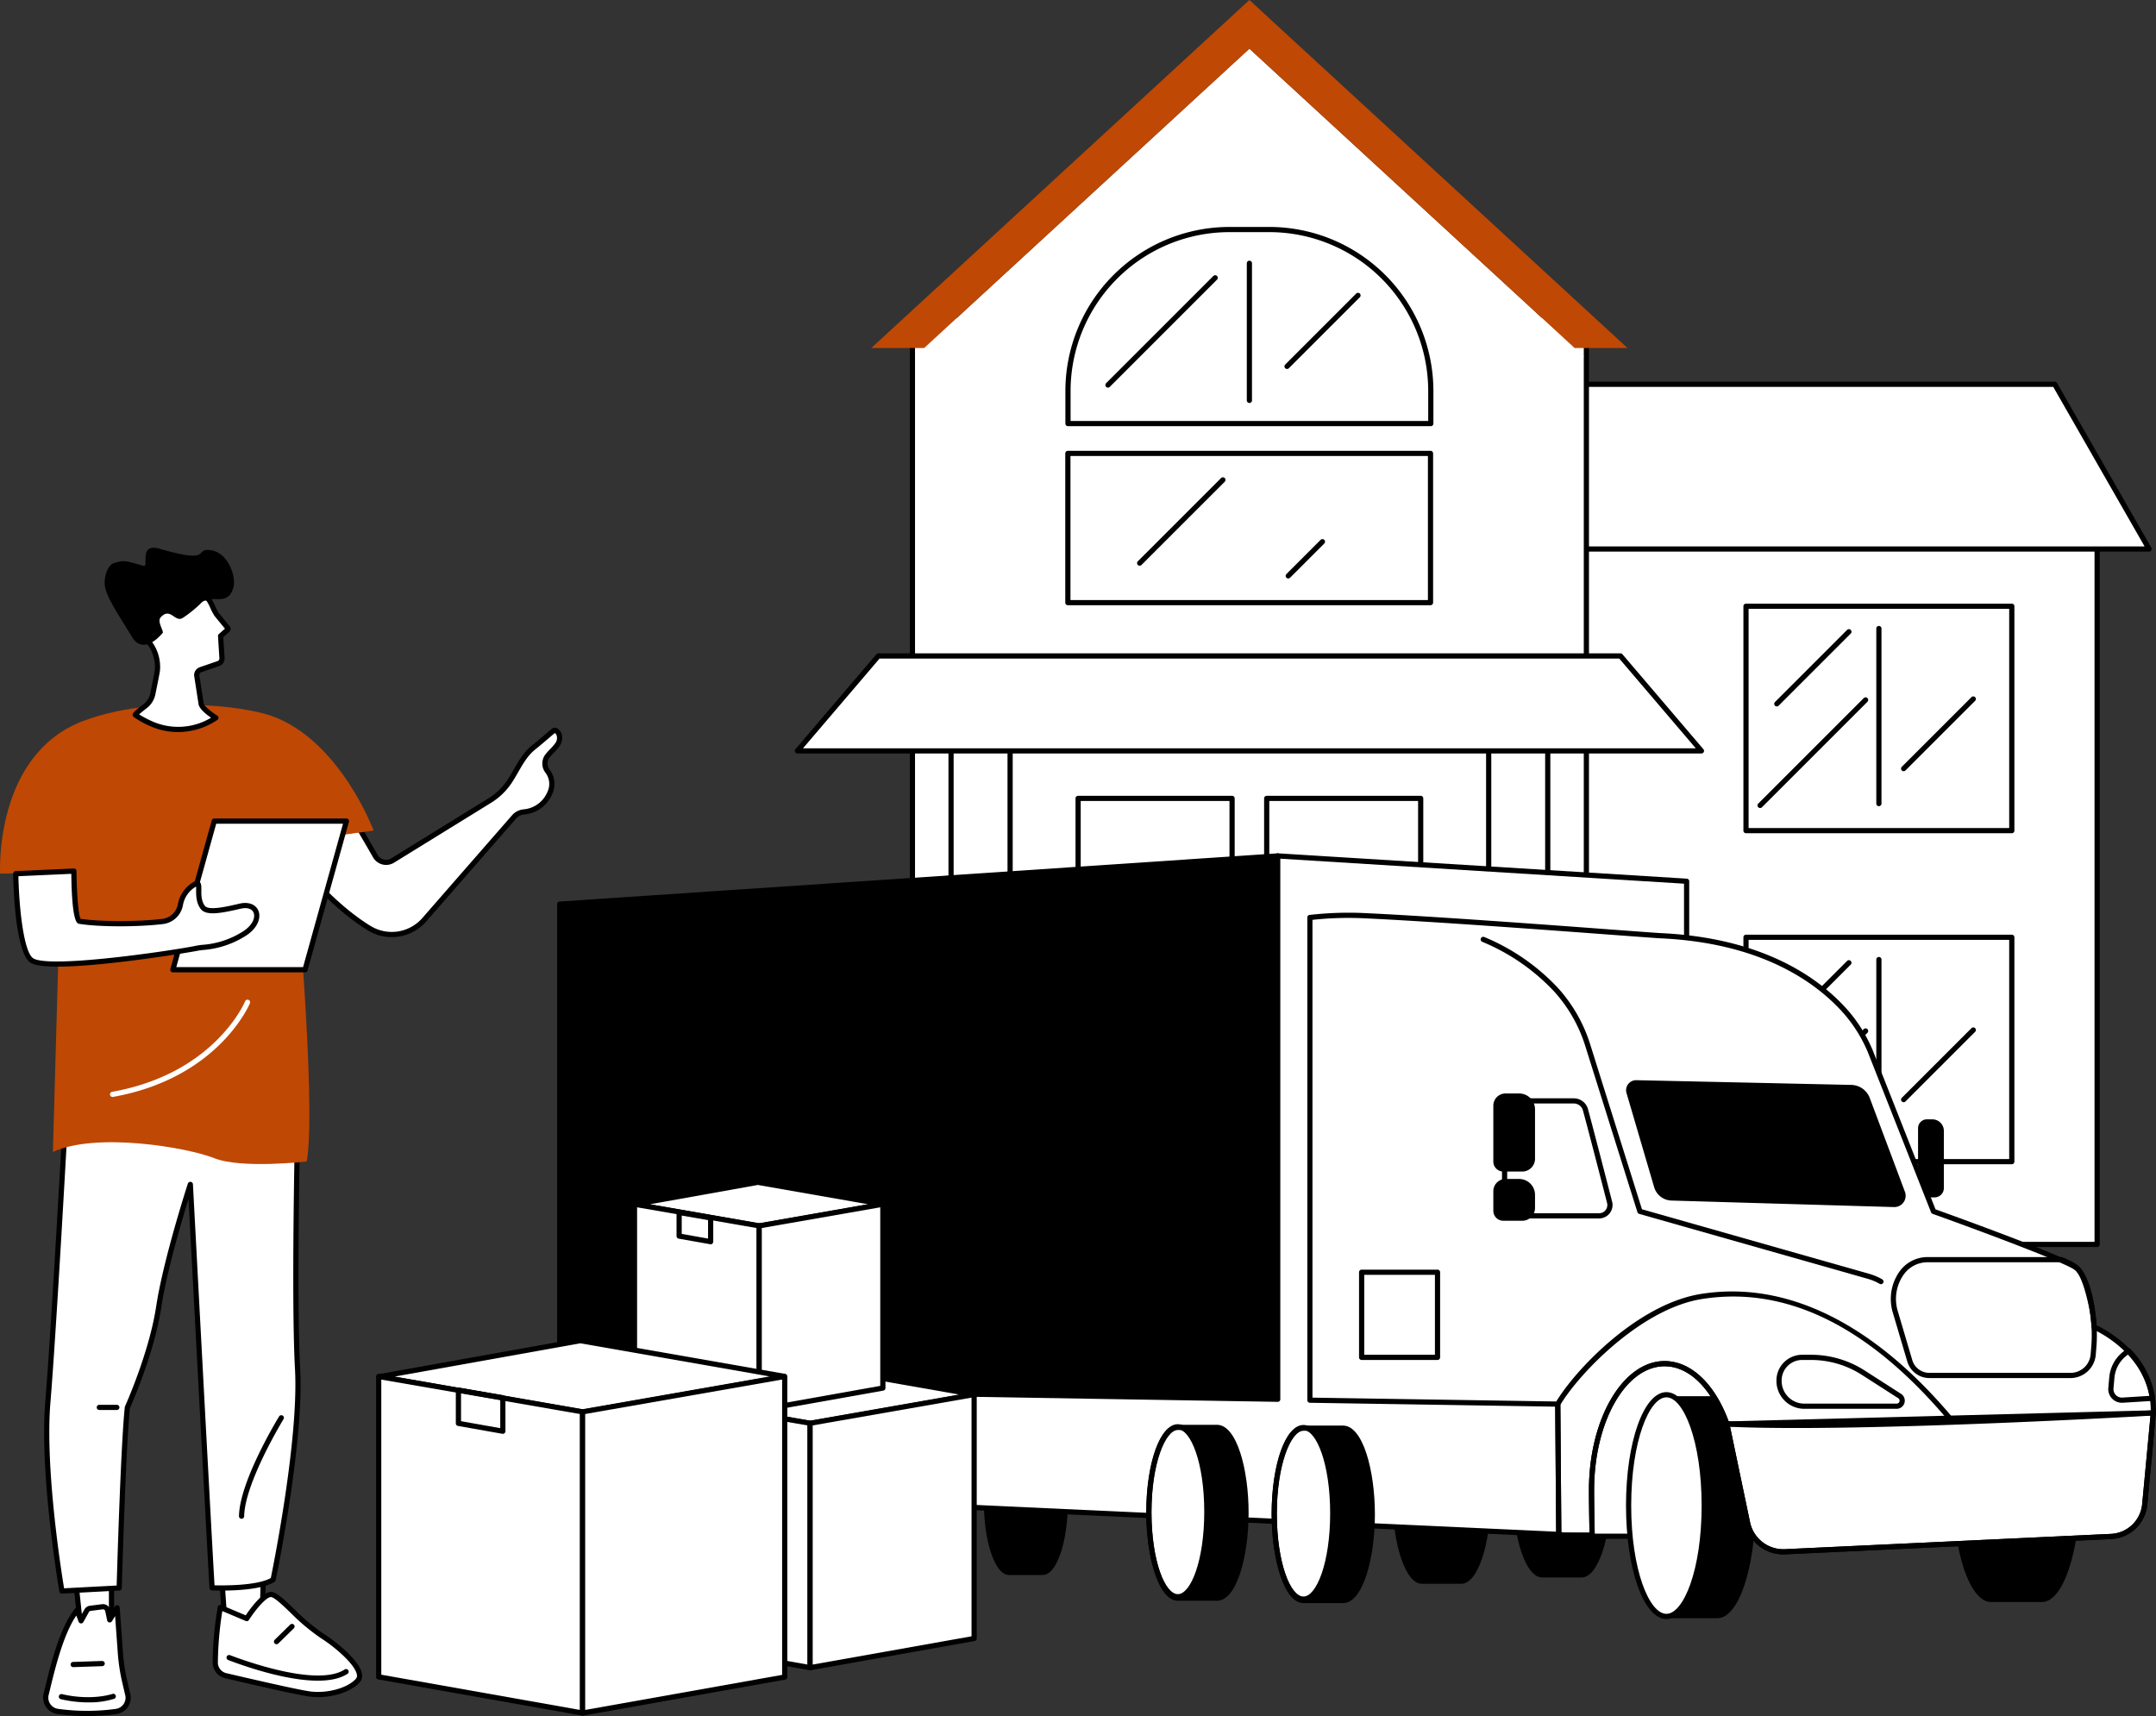<svg xmlns="http://www.w3.org/2000/svg" width="640.683" height="510" viewBox="0 0 640.683 510">
  <rect x="0" y="0" width="640.683" height="510" fill="#333333" stroke="none"/>
  <g id="Illustration" transform="translate(-0.005)">
    <g id="Moving_house_services" transform="translate(0.005)">
      <g id="Group_633" data-name="Group 633" transform="translate(0 162.794)">
        <g id="Group_626" data-name="Group 626" transform="translate(12.822 166.437)">
          <g id="Group_619" data-name="Group 619" transform="translate(0 138.692)">
            <g id="Group_616" data-name="Group 616" transform="translate(8.949)">
              <path id="Path_360" data-name="Path 360" d="M63.83,1328.322l1.424,13.649,9.166,1.081V1326.87Z" transform="translate(-63.056 -1326.104)" fill="#fff"/>
              <path id="Path_361" data-name="Path 361" d="M73,1342.419a.77.77,0,0,1-.092,0l-9.166-1.081a.774.774,0,0,1-.678-.685L61.643,1327a.773.773,0,0,1,.664-.844l10.59-1.452a.773.773,0,0,1,.876.766v16.182a.776.776,0,0,1-.258.576.765.765,0,0,1-.512.194Zm-8.463-2.547,7.69.908v-14.426l-8.972,1.229,1.282,12.289Z" transform="translate(-61.638 -1324.701)"/>
            </g>
            <g id="Group_618" data-name="Group 618" transform="translate(0 8.816)">
              <g id="Group_617" data-name="Group 617">
                <path id="Path_362" data-name="Path 362" d="M59.475,1382.954a63.7,63.7,0,0,1-17.446-.007,4.117,4.117,0,0,1-3.419-5.062c1.618-6.623,4.408-19.194,9.2-25.019l1.19,3.158,1.643-2.974a1.463,1.463,0,0,1,1.088-.742l3.6-.459A1.457,1.457,0,0,1,56.935,1353l.572,2.741,2.194-3.592.975,13.419a55.3,55.3,0,0,0,1.293,8.538l.982,4.232a4.111,4.111,0,0,1-3.472,4.617Z" transform="translate(-37.718 -1351.068)" fill="#fff"/>
                <path id="Path_363" data-name="Path 363" d="M49.394,1382.917a64.514,64.514,0,0,1-8.884-.611,4.891,4.891,0,0,1-4.066-6.008l.35-1.438c1.657-6.853,4.429-18.326,9-23.885a.76.76,0,0,1,.721-.272.775.775,0,0,1,.6.487l.6,1.593.834-1.512a2.244,2.244,0,0,1,1.667-1.134l3.6-.459a2.237,2.237,0,0,1,2.458,1.759l.173.834,1.18-1.929a.771.771,0,0,1,1.427.35l.975,13.419a54.6,54.6,0,0,0,1.275,8.417l.982,4.232a4.91,4.91,0,0,1-4.115,5.556,63.275,63.275,0,0,1-8.774.6Zm8.668-1.37h0Zm-11.9-28.5c-3.871,5.627-6.351,15.881-7.873,22.172l-.35,1.441a3.349,3.349,0,0,0,2.78,4.115,62.708,62.708,0,0,0,17.231.007,3.349,3.349,0,0,0,2.815-3.755l-.968-4.157a56.755,56.755,0,0,1-1.31-8.654l-.8-11.017-.94,1.54a.764.764,0,0,1-.791.357.777.777,0,0,1-.625-.6l-.572-2.741a.67.67,0,0,0-.752-.544l-3.6.459a.679.679,0,0,0-.509.35l-1.643,2.974a.773.773,0,0,1-1.4-.1l-.7-1.844Z" transform="translate(-36.305 -1349.661)"/>
              </g>
              <path id="Path_364" data-name="Path 364" d="M58.31,1427.621a35.913,35.913,0,0,1-8.057-.94.772.772,0,1,1,.346-1.5c8.866,2.035,14.867-.06,14.927-.081a.77.77,0,0,1,.523,1.448,24.494,24.494,0,0,1-7.739,1.07Z" transform="translate(-44.939 -1398.42)"/>
              <path id="Path_365" data-name="Path 365" d="M60.229,1399.3a.772.772,0,0,1-.025-1.544l8.591-.286a.772.772,0,1,1,.053,1.544l-8.591.286h-.025Z" transform="translate(-51.28 -1380.58)"/>
            </g>
          </g>
          <g id="Group_623" data-name="Group 623" transform="translate(50.375 132.87)">
            <g id="Group_620" data-name="Group 620" transform="translate(1.507)">
              <path id="Path_366" data-name="Path 366" d="M185.38,1310.41l1.374,19.915h11.028l.512-19.915Z" transform="translate(-184.605 -1309.636)" fill="#fff"/>
              <path id="Path_367" data-name="Path 367" d="M196.362,1329.679H185.331a.772.772,0,0,1-.77-.721l-1.374-19.915a.768.768,0,0,1,.77-.823h12.918a.772.772,0,0,1,.77.791l-.512,19.915A.773.773,0,0,1,196.362,1329.679Zm-10.307-1.544h9.558l.473-18.371h-11.3l1.268,18.371Z" transform="translate(-183.185 -1308.22)"/>
            </g>
            <g id="Group_622" data-name="Group 622" transform="translate(0 11.001)">
              <g id="Group_621" data-name="Group 621">
                <path id="Path_368" data-name="Path 368" d="M181.109,1361.693a4,4,0,0,0,3.073,3.963c6.34,1.487,20.625,4.793,24.7,5.4,5.288.791,11.787-.837,14.581-3.953s-6.256-10.547-10.551-13.253c-6.383-4.02-12.511-11.96-15.083-12.317s-7.368,7.149-7.368,7.149l-7.845-3.317a98.37,98.37,0,0,0-1.508,16.319Z" transform="translate(-180.335 -1340.761)" fill="#fff"/>
                <path id="Path_369" data-name="Path 369" d="M210.219,1370.633a19.265,19.265,0,0,1-2.868-.208c-4.143-.622-18.7-3.995-24.761-5.415a4.8,4.8,0,0,1-3.67-4.726,100.32,100.32,0,0,1,1.522-16.46.771.771,0,0,1,1.056-.558l7.248,3.066c1.353-2.031,5.161-7.3,7.768-6.952,1.537.212,3.642,2.225,6.559,5.012a60.334,60.334,0,0,0,8.827,7.418c3.479,2.19,10.844,8,11.4,11.992a2.913,2.913,0,0,1-.689,2.43c-2.4,2.677-7.481,4.408-12.4,4.408Zm-28.431-25.574a103.779,103.779,0,0,0-1.325,15.245,3.254,3.254,0,0,0,2.48,3.2c6.044,1.417,20.551,4.779,24.638,5.394,5.136.77,11.37-.894,13.893-3.705a1.364,1.364,0,0,0,.307-1.183c-.417-2.981-6.478-8.244-10.7-10.9a61.292,61.292,0,0,1-9.071-7.609c-2.292-2.19-4.663-4.454-5.7-4.6-1.282-.159-4.433,3.391-6.612,6.8a.772.772,0,0,1-.95.3l-6.955-2.939Zm-2.095,15.235h0Z" transform="translate(-178.919 -1339.363)"/>
              </g>
              <path id="Path_370" data-name="Path 370" d="M217.7,1400.087c-9.65,0-22.084-4.4-26.619-6.136a.771.771,0,1,1,.551-1.441c4.271,1.639,25.991,9.541,34.087,4.235a.771.771,0,0,1,.844,1.289c-2.257,1.48-5.38,2.052-8.866,2.052Z" transform="translate(-186.464 -1373.705)"/>
              <path id="Path_371" data-name="Path 371" d="M231.238,1372.367a.765.765,0,0,1-.551-.233.774.774,0,0,1,.011-1.092l4.571-4.475a.772.772,0,1,1,1.081,1.1l-4.571,4.475a.755.755,0,0,1-.54.219Z" transform="translate(-212.259 -1356.816)"/>
            </g>
          </g>
          <g id="Group_625" data-name="Group 625" transform="translate(0.287)">
            <g id="Group_624" data-name="Group 624">
              <path id="Path_372" data-name="Path 372" d="M44.825,937.3s-3.419,62.253-5.207,83.744,4.182,56.033,4.182,56.033l17.026-.9s1.166-42,2.43-53.666c0,0,7.192-15.811,9.322-29.915s9.392-36.376,9.392-36.376,5.9,111.179,6.464,119.911c0,0,13.352.6,18.138-2.434,0,0,8.481-40.54,7.262-62.6s.12-76.856.12-76.856l-69.134,3.052Z" transform="translate(-38.519 -933.47)" fill="#fff"/>
              <path id="Path_373" data-name="Path 373" d="M42.4,1076.437a.77.77,0,0,1-.759-.639c-.06-.346-5.966-34.888-4.189-56.231,1.766-21.233,5.171-83.1,5.207-83.723a.77.77,0,0,1,.735-.728l69.134-3.052a.742.742,0,0,1,.576.219.765.765,0,0,1,.23.569c-.014.547-1.325,55.023-.12,76.8,1.208,21.9-7.192,62.387-7.28,62.794a.773.773,0,0,1-.343.495c-4.935,3.126-18.029,2.579-18.587,2.55a.771.771,0,0,1-.735-.721c-.5-7.661-5.15-95.174-6.238-115.658-2.179,7.082-6.531,21.907-8.085,32.19-2.028,13.416-8.675,28.534-9.332,30-1.243,11.667-2.4,53.062-2.416,53.482a.77.77,0,0,1-.731.749l-17.026.9H42.4Zm1.759-139.808c-.381,6.92-3.5,63.037-5.171,83.069-1.621,19.5,3.246,50.229,4.062,55.164l15.627-.827c.162-5.585,1.254-42.289,2.416-53.013a.9.9,0,0,1,.064-.237c.071-.155,7.171-15.881,9.262-29.71,2.116-14,9.346-36.277,9.421-36.5a.772.772,0,0,1,1.5.2c.057,1.088,5.652,106.562,6.422,119.2,2.706.067,12.614.145,16.725-2.172.8-3.917,8.322-41.409,7.181-62.066-1.123-20.357-.06-69.138.1-76.093l-67.612,2.985Z" transform="translate(-37.117 -932.061)"/>
            </g>
            <path id="Path_374" data-name="Path 374" d="M87.343,1183.48h-5.2a.77.77,0,0,1,0-1.54h5.2a.77.77,0,0,1,0,1.54Z" transform="translate(-65.738 -1093.675)"/>
            <path id="Path_375" data-name="Path 375" d="M201.82,1221.515h-.014a.768.768,0,0,1-.756-.788c.187-10.343,11.427-28.82,11.907-29.6a.771.771,0,1,1,1.314.805c-.113.187-11.5,18.9-11.678,28.827a.771.771,0,0,1-.77.756Z" transform="translate(-143.144 -1099.375)"/>
          </g>
        </g>
        <g id="Group_630" data-name="Group 630" transform="translate(0 46.653)">
          <g id="Group_627" data-name="Group 627" transform="translate(81.118 6.811)">
            <path id="Path_376" data-name="Path 376" d="M249.006,631.963c.943-.074,8.792,13.394,12.48,19.827a3.715,3.715,0,0,0,5.178,1.321l28.848-17.81a18.951,18.951,0,0,0,5.9-5.719c2.409-3.67,3.843-7.4,7.068-10.01,2.625-2.123,5.281-4.479,6.076-5.094.5-.385,2.812,1.261,1.07,4.186-.537.9-2.536,2.72-3.084,3.546a3.725,3.725,0,0,0,.1,4.324,6.207,6.207,0,0,1,.738,6.429,9.148,9.148,0,0,1-7.82,5.729A4.462,4.462,0,0,0,302.7,640.2l-26.623,30.5a12.84,12.84,0,0,1-16.386,2.533c-8.658-5.288-19.8-15.941-27.827-29.41l17.153-11.861Z" transform="translate(-231.08 -613.649)" fill="#fff"/>
            <path id="Path_377" data-name="Path 377" d="M264.942,674.48a13.566,13.566,0,0,1-7.093-2c-7.905-4.829-19.438-15.161-28.089-29.671a.767.767,0,0,1,.226-1.028l17.153-11.865a.764.764,0,0,1,.378-.134c.7-.067,1.544-.124,13.211,20.212a2.947,2.947,0,0,0,1.837,1.4,2.911,2.911,0,0,0,2.268-.35l28.848-17.81a18.321,18.321,0,0,0,5.659-5.486c.692-1.056,1.314-2.133,1.911-3.176,1.5-2.61,2.925-5.079,5.316-7.012,1.512-1.222,3.006-2.5,4.207-3.525.855-.731,1.533-1.31,1.883-1.582a1.5,1.5,0,0,1,1.907.332c.964.855,1.621,2.639.3,4.86a14.978,14.978,0,0,1-1.78,2.081,16.355,16.355,0,0,0-1.325,1.494,2.936,2.936,0,0,0,.064,3.423,6.968,6.968,0,0,1,.848,7.185,9.9,9.9,0,0,1-8.453,6.213,3.707,3.707,0,0,0-2.37,1.25l-26.623,30.5a13.609,13.609,0,0,1-10.275,4.687ZM231.46,642.633c8.46,13.942,19.558,23.861,27.2,28.527a12.054,12.054,0,0,0,15.4-2.381l26.623-30.5a5.255,5.255,0,0,1,3.356-1.77,8.411,8.411,0,0,0,7.192-5.245,5.461,5.461,0,0,0-.629-5.673,4.474,4.474,0,0,1-.134-5.224,16.08,16.08,0,0,1,1.491-1.706,15.034,15.034,0,0,0,1.575-1.812,2.55,2.55,0,0,0,.385-2.381,1.44,1.44,0,0,0-.519-.639c-.36.293-.933.781-1.625,1.374-1.144.978-2.713,2.317-4.239,3.55-2.169,1.752-3.518,4.1-4.949,6.584-.611,1.06-1.243,2.158-1.96,3.253a19.872,19.872,0,0,1-6.139,5.952l-28.848,17.81a4.484,4.484,0,0,1-6.252-1.589c-7.114-12.405-10.7-17.983-11.83-19.262l-16.1,11.134Z" transform="translate(-229.652 -612.231)"/>
          </g>
          <path id="Path_378" data-name="Path 378" d="M.035,643.129S-1.883,607.665,24.927,597.7c20.759-7.715,47.273-4.387,55.581-1.5,20.456,7.1,30.526,34.125,30.526,34.125L87.06,633.7s7.227,77.658,4.09,94.98c0,0-19.293,2.264-27.478-.978s-35.09-7.789-47.951-1.84L18.06,642.8l-18.025.332Z" transform="translate(-0.005 -592.949)" fill="#bf4804"/>
          <path id="Path_379" data-name="Path 379" d="M93.278,870a.771.771,0,0,1-.134-1.529c30.523-5.429,39.442-26.687,39.53-26.9a.771.771,0,1,1,1.431.576c-.088.223-9.286,22.253-40.692,27.842a.892.892,0,0,1-.134.011Z" transform="translate(-59.832 -753.44)" fill="#fff"/>
          <g id="Group_628" data-name="Group 628" transform="translate(50.597 33.811)">
            <path id="Path_380" data-name="Path 380" d="M184.709,735.014H145.43l12.3-44.164h39.279Z" transform="translate(-144.659 -690.08)" fill="#fff"/>
            <path id="Path_381" data-name="Path 381" d="M183.3,734.378H144.018a.768.768,0,0,1-.742-.978l12.3-44.164a.767.767,0,0,1,.742-.565H195.6a.768.768,0,0,1,.742.978l-12.3,44.164a.767.767,0,0,1-.742.565Zm-38.265-1.544h37.675l11.872-42.621H156.9Z" transform="translate(-143.246 -688.67)"/>
          </g>
          <g id="Group_629" data-name="Group 629" transform="translate(3.912 48.659)">
            <path id="Path_382" data-name="Path 382" d="M13.26,733.664l17.273-.784s.131,14.641,1.688,14.9c5.553.933,17.181.978,24.747.06a6.1,6.1,0,0,0,5.217-4.977,8.752,8.752,0,0,1,4.147-5.987c2.614-1.621.035,3.476,2.483,6.757,1.314,1.763,5.472.982,11.144-.339s7.111,4.779.756,8.467c-6.892,4-11.268,3.55-13.465,4.016-4.377.933-43.08,7.036-49.053,3.769-4.617-2.526-4.935-25.885-4.935-25.885Z" transform="translate(-12.49 -732.111)" fill="#fff"/>
            <path id="Path_383" data-name="Path 383" d="M24.291,759.865c-3.667,0-6.51-.3-7.873-1.046-4.871-2.663-5.306-24.115-5.337-26.549a.772.772,0,0,1,.738-.781l17.273-.784a.734.734,0,0,1,.565.212.764.764,0,0,1,.24.555c.053,6.03.53,13.024,1.219,14.179,5.56.894,17.082.911,24.352.025a5.316,5.316,0,0,0,4.553-4.352,9.57,9.57,0,0,1,4.5-6.5,1.8,1.8,0,0,1,1.77-.279c.731.41.721,1.349.71,2.54-.011,1.385-.028,3.281,1.024,4.694,1.13,1.515,6.457.276,10.35-.632,2.639-.615,4.839.23,5.6,2.158.812,2.052-.18,5.344-4.285,7.725a27.45,27.45,0,0,1-12.063,3.889c-.643.067-1.2.124-1.628.215-2.19.466-27.845,4.737-41.709,4.737Zm-11.657-26.87c.184,8.912,1.533,22.836,4.521,24.472,5.464,2.985,42.25-2.511,48.523-3.847a17.42,17.42,0,0,1,1.794-.24,25.709,25.709,0,0,0,11.445-3.688c3.168-1.837,4.221-4.32,3.624-5.821-.473-1.194-1.936-1.66-3.818-1.222-5.977,1.392-10.332,2.211-11.939.049-1.363-1.83-1.342-4.115-1.332-5.627,0-.321.007-.721-.014-1l-.113.067a7.961,7.961,0,0,0-3.794,5.475,6.857,6.857,0,0,1-5.881,5.6c-7.6.922-19.265.894-24.97-.064-.59-.1-2.141-.36-2.324-14.857L12.631,733Z" transform="translate(-11.08 -730.703)"/>
          </g>
        </g>
        <g id="Group_632" data-name="Group 632" transform="translate(31.103)">
          <g id="Group_631" data-name="Group 631" transform="translate(8.298 13.979)">
            <path id="Path_384" data-name="Path 384" d="M137.735,538.424s-4.472-2.752-4.43-4.359l-1.275-8.258a1.751,1.751,0,0,1,1.155-1.685l5.288-1.816a1.611,1.611,0,0,0,1.063-1.625l-.413-6.563,2.073-1.837a.408.408,0,0,0,.046-.562l-3.274-3.991c-1.07-1.508-2.144-5.115-3.024-4.868,0,0-18.658-2.155-19.569,7.252a5.735,5.735,0,0,0,1.067,3.836l1.653,2.331a11.944,11.944,0,0,1,2.239,8.075c-.06.6-.837,4.43-1.356,6.966a6.1,6.1,0,0,1-2.254,3.614c-1.459,1.123-3.232,2.554-2.942,2.646a27.524,27.524,0,0,0,5.327,2.861,19.668,19.668,0,0,0,17.732-1.473l.887-.54Z" transform="translate(-112.973 -501.871)" fill="#fff"/>
            <path id="Path_385" data-name="Path 385" d="M125.053,541.237a20.094,20.094,0,0,1-7.654-1.5,27.952,27.952,0,0,1-5.489-2.956.877.877,0,0,1-.336-.519c-.088-.495-.131-.745,3.264-3.356a5.314,5.314,0,0,0,1.967-3.158c.809-3.96,1.3-6.468,1.342-6.888a11.136,11.136,0,0,0-2.1-7.549l-1.653-2.331a6.472,6.472,0,0,1-1.208-4.355,7,7,0,0,1,2.688-4.91c5.214-4.214,16.263-3.193,17.616-3.048,1.063-.145,1.727,1.268,2.547,3.027a15.523,15.523,0,0,0,1.137,2.172l3.243,3.946a1.174,1.174,0,0,1-.131,1.628l-1.791,1.586.389,6.189a2.393,2.393,0,0,1-1.575,2.4l-5.295,1.819a.97.97,0,0,0-.636.894l1.268,8.2a.9.9,0,0,1,.011.138c-.018.608,1.918,2.363,4.062,3.681a.769.769,0,0,1,0,1.314l-.887.54a20.7,20.7,0,0,1-10.774,3.034Zm-11.568-5.26a29.225,29.225,0,0,0,4.5,2.328,18.951,18.951,0,0,0,16.881-1.325c-1.5-1.035-3.712-2.8-3.755-4.278l-1.268-8.206-.011-.106a2.516,2.516,0,0,1,1.671-2.423l5.295-1.819a.838.838,0,0,0,.544-.848l-.413-6.563a.779.779,0,0,1,.258-.625l1.809-1.6-3.052-3.716a16.456,16.456,0,0,1-1.31-2.458,11.89,11.89,0,0,0-1.144-2.13.285.285,0,0,1-.057,0c-.117-.014-11.653-1.286-16.591,2.706a5.434,5.434,0,0,0-2.119,3.857,4.93,4.93,0,0,0,.929,3.313l1.653,2.331a12.675,12.675,0,0,1,2.377,8.6c-.049.491-.509,2.858-1.367,7.04a6.881,6.881,0,0,1-2.54,4.069c-1.229.947-1.911,1.515-2.292,1.854Z" transform="translate(-111.549 -500.45)"/>
          </g>
          <path id="Path_386" data-name="Path 386" d="M118.952,461.523c-4.253-.219,1.123,4.165-14.627-.364-6.273-1.8-3.052,5.556-4.68,5.094-6.012-1.71-5.807-1.66-8.732-.862-1.936.53-3.172,4.15-2.783,6.846.509,3.561,4.5,9.209,8.075,15.182,1.851,3.094,5.129,3.373,9.092-1.229.42-.491-1.734-3.377-.608-4.62,2.925-3.236,4.225,1.65,6.588.145a35.416,35.416,0,0,0,5.6-4.574c2.9-2.649,7.768,1.473,9.449-4.49.876-3.108-1.558-10.826-7.379-11.127Z" transform="translate(-88.058 -460.874)"/>
        </g>
      </g>
      <g id="Group_677" data-name="Group 677" transform="translate(111.76)">
        <g id="Group_646" data-name="Group 646" transform="translate(124.421)">
          <g id="Group_634" data-name="Group 634" transform="translate(199.653 156.936)">
            <rect id="Rectangle_113" data-name="Rectangle 113" width="186.586" height="212.125" transform="translate(0.77 0.77)" fill="#fff"/>
            <path id="Path_387" data-name="Path 387" d="M1421.217,657.959H1234.63a.77.77,0,0,1-.77-.77V445.06a.77.77,0,0,1,.77-.77h186.587a.77.77,0,0,1,.77.77V657.185a.77.77,0,0,1-.77.77ZM1235.4,656.415h185.043V445.83H1235.4Z" transform="translate(-1233.86 -444.29)"/>
          </g>
          <g id="Group_635" data-name="Group 635" transform="translate(88.802 113.436)">
            <path id="Path_388" data-name="Path 388" d="M1207.064,323.33H950.242L922.22,372.284h312.87Z" transform="translate(-921.449 -322.556)" fill="#fff"/>
            <path id="Path_389" data-name="Path 389" d="M1233.678,371.638H920.808a.77.77,0,0,1-.668-1.155l28.022-48.954a.772.772,0,0,1,.671-.389h256.823a.776.776,0,0,1,.671.389l28.025,48.954a.77.77,0,0,1-.668,1.155ZM922.14,370.094h310.206l-27.142-47.41H949.279l-27.139,47.41Z" transform="translate(-920.037 -321.14)"/>
          </g>
          <g id="Group_643" data-name="Group 643">
            <g id="Group_636" data-name="Group 636" transform="translate(34.19 92.963)">
              <rect id="Rectangle_114" data-name="Rectangle 114" width="200.271" height="276.098" transform="translate(0.767 0.77)" fill="#fff"/>
              <path id="Path_390" data-name="Path 390" d="M966.471,540.822H766.2a.77.77,0,0,1-.77-.77V263.95a.77.77,0,0,1,.77-.77H966.471a.77.77,0,0,1,.77.77v276.1a.77.77,0,0,1-.77.77Zm-199.5-1.544H965.7V264.72H766.97V539.275Z" transform="translate(-765.43 -263.18)"/>
            </g>
            <path id="Path_391" data-name="Path 391" d="M968.435,132.5H769.51L868.972,40.95Z" transform="translate(-733.879 -26.485)" fill="#fff"/>
            <path id="Path_392" data-name="Path 392" d="M845.359,14.465,942,103.426h15.715L845.359,0,733,103.426h15.715Z" transform="translate(-710.265)" fill="#bf4804"/>
            <g id="Group_637" data-name="Group 637" transform="translate(80.413 67.449)">
              <path id="Path_393" data-name="Path 393" d="M1004.876,250.158H897.06a.77.77,0,0,1-.77-.77v-9.714a48.78,48.78,0,0,1,48.724-48.724h11.911a48.78,48.78,0,0,1,48.724,48.724v9.714a.77.77,0,0,1-.77.77Zm-107.043-1.544h106.273v-8.944a47.235,47.235,0,0,0-47.181-47.181H945.014a47.235,47.235,0,0,0-47.181,47.181Z" transform="translate(-896.29 -190.95)"/>
              <path id="Path_394" data-name="Path 394" d="M1049.68,261.625a.77.77,0,0,1-.77-.77V220.11a.77.77,0,0,1,1.54,0v40.745A.77.77,0,0,1,1049.68,261.625Z" transform="translate(-995 -209.312)"/>
              <path id="Path_395" data-name="Path 395" d="M930.692,264.947a.756.756,0,0,1-.544-.226.774.774,0,0,1,0-1.091l31.872-31.872a.772.772,0,0,1,1.092,1.091l-31.872,31.872a.768.768,0,0,1-.544.226Z" transform="translate(-918.042 -217.198)"/>
              <path id="Path_396" data-name="Path 396" d="M1081.342,269.048a.756.756,0,0,1-.544-.226.774.774,0,0,1,0-1.091l21.063-21.063a.772.772,0,1,1,1.091,1.091l-21.063,21.063a.768.768,0,0,1-.544.226Z" transform="translate(-1015.478 -226.841)"/>
            </g>
            <g id="Group_638" data-name="Group 638" transform="translate(21.965 345.243)">
              <rect id="Rectangle_115" data-name="Rectangle 115" width="224.718" height="31.342" transform="translate(0.77 0.77)" fill="#fff"/>
              <path id="Path_397" data-name="Path 397" d="M956.308,1010.272H731.59a.77.77,0,0,1-.77-.77V978.16a.77.77,0,0,1,.77-.77H956.308a.77.77,0,0,1,.77.77V1009.5A.77.77,0,0,1,956.308,1010.272Zm-223.948-1.544H955.534v-29.8H732.36Z" transform="translate(-730.82 -977.39)"/>
            </g>
            <g id="Group_639" data-name="Group 639" transform="translate(45.666 216.148)">
              <path id="Path_398" data-name="Path 398" d="M816.242,742.555H798.69a.77.77,0,0,1-.77-.77V612.69a.77.77,0,0,1,.77-.77h17.552a.77.77,0,0,1,.77.77V741.785a.77.77,0,0,1-.77.77Zm-16.782-1.544h16.008V613.46H799.46Z" transform="translate(-797.92 -611.92)"/>
              <path id="Path_399" data-name="Path 399" d="M1268.532,742.555H1250.98a.77.77,0,0,1-.77-.77V612.69a.77.77,0,0,1,.77-.77h17.552a.77.77,0,0,1,.77.77V741.785a.769.769,0,0,1-.77.77Zm-16.778-1.544h16.008V613.46h-16.008Z" transform="translate(-1090.448 -611.92)"/>
            </g>
            <g id="Group_640" data-name="Group 640" transform="translate(83.423 236.508)">
              <path id="Path_400" data-name="Path 400" d="M951.337,779.835H905.58a.77.77,0,0,1-.77-.77V670.33a.77.77,0,0,1,.77-.77h45.757a.77.77,0,0,1,.77.77V779.065a.77.77,0,0,1-.77.77Zm-44.987-1.544h44.214V671.1H906.35Z" transform="translate(-904.81 -669.56)"/>
              <path id="Path_401" data-name="Path 401" d="M1110,779.835H1064.24a.77.77,0,0,1-.77-.77V670.33a.77.77,0,0,1,.77-.77H1110a.77.77,0,0,1,.77.77V779.065a.77.77,0,0,1-.77.77Zm-44.987-1.544h44.214V671.1H1065.01Z" transform="translate(-1007.427 -669.56)"/>
            </g>
            <path id="Path_402" data-name="Path 402" d="M976,1007.94H798.69a.77.77,0,0,1,0-1.54H976a.77.77,0,1,1,0,1.54Z" transform="translate(-752.254 -650.91)"/>
            <path id="Path_403" data-name="Path 403" d="M976,1038.37H798.69a.77.77,0,0,1,0-1.54H976a.77.77,0,1,1,0,1.54Z" transform="translate(-752.254 -670.591)"/>
            <g id="Group_641" data-name="Group 641" transform="translate(0 194.174)">
              <path id="Path_404" data-name="Path 404" d="M915.4,551.9H694.875L670.81,580.109H939.462Z" transform="translate(-670.043 -551.126)" fill="#fff"/>
              <path id="Path_405" data-name="Path 405" d="M938.058,579.466H669.409a.772.772,0,0,1-.586-1.272l24.062-28.212a.764.764,0,0,1,.586-.272H914a.764.764,0,0,1,.586.272l24.062,28.212a.772.772,0,0,1-.586,1.272ZM671.08,577.922h265.3l-22.745-26.669H693.828l-22.744,26.669Z" transform="translate(-668.638 -549.71)"/>
            </g>
            <g id="Group_642" data-name="Group 642" transform="translate(80.378 133.98)">
              <path id="Path_406" data-name="Path 406" d="M1004.727,425.185H896.96a.77.77,0,0,1-.77-.77V380.07a.77.77,0,0,1,.77-.77h107.767a.77.77,0,0,1,.77.77v44.344A.77.77,0,0,1,1004.727,425.185Zm-106.993-1.54h106.223v-42.8H897.734Z" transform="translate(-896.19 -379.3)"/>
              <path id="Path_407" data-name="Path 407" d="M957.372,427.816a.756.756,0,0,1-.544-.226.774.774,0,0,1,0-1.091l24.754-24.751a.772.772,0,0,1,1.091,1.091L957.919,427.59a.768.768,0,0,1-.544.226Z" transform="translate(-935.263 -393.673)"/>
              <path id="Path_408" data-name="Path 408" d="M1082.382,465.261a.756.756,0,0,1-.544-.226.774.774,0,0,1,0-1.091L1092,453.778a.772.772,0,0,1,1.092,1.091l-10.166,10.166a.768.768,0,0,1-.544.226Z" transform="translate(-1016.116 -427.324)"/>
            </g>
          </g>
          <g id="Group_644" data-name="Group 644" transform="translate(281.896 179.402)">
            <path id="Path_409" data-name="Path 409" d="M1546.446,576.12H1467.46a.77.77,0,0,1-.77-.77V508.66a.77.77,0,0,1,.77-.77h78.986a.77.77,0,0,1,.77.77v66.69A.77.77,0,0,1,1546.446,576.12Zm-78.216-1.544h77.442V509.43H1468.23Z" transform="translate(-1466.69 -507.89)"/>
            <path id="Path_410" data-name="Path 410" d="M1579.26,580.207a.77.77,0,0,1-.77-.77V527.41a.77.77,0,0,1,1.54,0v52.027A.77.77,0,0,1,1579.26,580.207Z" transform="translate(-1538.999 -520.017)"/>
            <path id="Path_411" data-name="Path 411" d="M1479.322,619.576a.756.756,0,0,1-.544-.226.774.774,0,0,1,0-1.091l31.367-31.37a.772.772,0,0,1,1.091,1.091l-31.367,31.37a.768.768,0,0,1-.544.226Z" transform="translate(-1474.362 -558.838)"/>
            <path id="Path_412" data-name="Path 412" d="M1493.372,552.289a.756.756,0,0,1-.544-.226.774.774,0,0,1,0-1.091l21.434-21.434a.772.772,0,0,1,1.092,1.091l-21.434,21.434a.768.768,0,0,1-.544.226Z" transform="translate(-1483.449 -521.745)"/>
            <path id="Path_413" data-name="Path 413" d="M1600.092,608.115a.756.756,0,0,1-.544-.226.774.774,0,0,1,0-1.091l20.71-20.71a.772.772,0,0,1,1.091,1.091l-20.71,20.71a.768.768,0,0,1-.544.226Z" transform="translate(-1552.473 -558.32)"/>
          </g>
          <g id="Group_645" data-name="Group 645" transform="translate(281.896 277.78)">
            <path id="Path_414" data-name="Path 414" d="M1546.446,854.63H1467.46a.77.77,0,0,1-.77-.77V787.17a.77.77,0,0,1,.77-.77h78.986a.77.77,0,0,1,.77.77v66.69A.77.77,0,0,1,1546.446,854.63Zm-78.216-1.544h77.442V787.94H1468.23Z" transform="translate(-1466.69 -786.4)"/>
            <path id="Path_415" data-name="Path 415" d="M1579.26,858.717a.77.77,0,0,1-.77-.77V805.92a.77.77,0,0,1,1.54,0v52.027A.769.769,0,0,1,1579.26,858.717Z" transform="translate(-1538.999 -798.527)"/>
            <path id="Path_416" data-name="Path 416" d="M1479.322,898.092a.756.756,0,0,1-.544-.226.774.774,0,0,1,0-1.092l31.367-31.367a.772.772,0,0,1,1.091,1.091l-31.367,31.367a.768.768,0,0,1-.544.226Z" transform="translate(-1474.362 -837.354)"/>
            <path id="Path_417" data-name="Path 417" d="M1493.372,830.8a.756.756,0,0,1-.544-.226.774.774,0,0,1,0-1.091l21.434-21.434a.772.772,0,0,1,1.092,1.091l-21.434,21.434a.768.768,0,0,1-.544.226Z" transform="translate(-1483.449 -800.255)"/>
            <path id="Path_418" data-name="Path 418" d="M1600.092,886.615a.756.756,0,0,1-.544-.226.774.774,0,0,1,0-1.091l20.71-20.71a.772.772,0,0,1,1.091,1.091l-20.71,20.71a.768.768,0,0,1-.544.226Z" transform="translate(-1552.473 -836.824)"/>
          </g>
        </g>
        <g id="Group_663" data-name="Group 663" transform="translate(53.797 253.6)">
          <g id="Group_656" data-name="Group 656">
            <path id="Path_419" data-name="Path 419" d="M1293.175,1182.2h-11.752c-4.8,0-8.693,11.529-8.693,25.606s3.893,25.613,8.693,25.613h11.752c4.8,0,8.693-11.529,8.693-25.609S1297.975,1182.2,1293.175,1182.2Z" transform="translate(-988.723 -1018.212)"/>
            <path id="Path_420" data-name="Path 420" d="M1191.995,1187.53h-11.752c-4.8,0-8.693,11.529-8.693,25.606s3.893,25.613,8.693,25.613h11.752c4.8,0,8.693-11.529,8.693-25.609S1196.8,1187.53,1191.995,1187.53Z" transform="translate(-923.283 -1021.659)"/>
            <path id="Path_421" data-name="Path 421" d="M845.217,1201.214H835.143c-4.115,0-7.453,9.816-7.453,21.883s3.338,21.886,7.453,21.886h10.074c4.115,0,7.453-9.82,7.453-21.886s-3.338-21.886-7.453-21.886Z" transform="translate(-700.884 -1030.507)"/>
            <g id="Group_647" data-name="Group 647" transform="translate(12.239 45.625)">
              <path id="Path_422" data-name="Path 422" d="M794.083,1005.492l-.29-156.212L505.53,877.987v114.2Z" transform="translate(-504.76 -848.514)" fill="#fff"/>
              <path id="Path_423" data-name="Path 423" d="M792.673,1004.864h-.035l-288.553-13.3a.77.77,0,0,1-.735-.77v-114.2a.771.771,0,0,1,.7-.766L792.31,847.115a.8.8,0,0,1,.594.194.765.765,0,0,1,.254.572l.29,156.216a.772.772,0,0,1-.77.774ZM504.89,990.049l287.01,13.232-.286-154.556-286.72,28.552V990.046Z" transform="translate(-503.35 -847.112)"/>
            </g>
            <g id="Group_648" data-name="Group 648">
              <path id="Path_424" data-name="Path 424" d="M1196.427,881.93H1074.92V720.13l121.507,7.527Z" transform="translate(-860.785 -719.359)" fill="#fff"/>
              <path id="Path_425" data-name="Path 425" d="M1195.015,881.289a.77.77,0,0,1-.77-.77V726.97l-120.783-7.481a.771.771,0,0,1-.724-.816.784.784,0,0,1,.816-.724l121.508,7.527a.773.773,0,0,1,.724.77V880.519A.77.77,0,0,1,1195.015,881.289Z" transform="translate(-859.373 -717.947)"/>
              <path id="Path_426" data-name="Path 426" d="M683.637,881.93V720.13l-213.7,14.327V878.08Z" transform="translate(-469.502 -719.359)"/>
              <path id="Path_427" data-name="Path 427" d="M682.835,880.975h-.014L469.459,877.45a.772.772,0,0,1-.759-.77V733.057a.772.772,0,0,1,.721-.77L682.782,717.96a.833.833,0,0,1,.579.2.772.772,0,0,1,.244.565V880.205a.766.766,0,0,1-.23.551.776.776,0,0,1-.54.223Zm-212.588-5.058,211.818,3.5V719.55L470.247,733.771V875.914Z" transform="translate(-468.7 -717.955)"/>
            </g>
            <g id="Group_650" data-name="Group 650" transform="translate(175.075 169.664)">
              <path id="Path_428" data-name="Path 428" d="M986.778,1200.96H975.135c-4.758,0-8.615,11.42-8.615,25.369s3.857,25.376,8.615,25.376h11.642c4.758,0,8.615-11.423,8.615-25.372S991.536,1200.96,986.778,1200.96Z" transform="translate(-965.75 -1200.01)"/>
              <g id="Group_649" data-name="Group 649">
                <ellipse id="Ellipse_26" data-name="Ellipse 26" cx="8.615" cy="25.252" rx="8.615" ry="25.252" transform="translate(0.77 0.774)" fill="#fff"/>
                <path id="Path_429" data-name="Path 429" d="M973.725,1250.322c-5.263,0-9.385-11.43-9.385-26.026s4.122-26.026,9.385-26.026,9.385,11.431,9.385,26.026S978.988,1250.322,973.725,1250.322Zm0-50.508c-3.787,0-7.842,9.838-7.842,24.482s4.055,24.482,7.842,24.482,7.842-9.837,7.842-24.482S977.512,1199.813,973.725,1199.813Z" transform="translate(-964.34 -1198.27)"/>
              </g>
              <path id="Path_430" data-name="Path 430" d="M985.368,1251.065H973.736c-5.885,0-9.4-13.292-9.4-26.146s3.511-26.139,9.385-26.139h11.642c5.874,0,9.385,13.292,9.385,26.143S991.242,1251.065,985.368,1251.065Zm-11.632-50.745c-3.723,0-7.856,10.1-7.856,24.6s4.133,24.6,7.842,24.6H985.35c3.723,0,7.856-10.1,7.856-24.6s-4.133-24.6-7.842-24.6H973.732Z" transform="translate(-964.34 -1198.6)"/>
            </g>
            <g id="Group_652" data-name="Group 652" transform="translate(212.326 169.89)">
              <path id="Path_431" data-name="Path 431" d="M1092.425,1201.61h-11.752c-4.8,0-8.693,11.529-8.693,25.606s3.893,25.613,8.693,25.613h11.752c4.8,0,8.693-11.529,8.693-25.609S1097.225,1201.61,1092.425,1201.61Z" transform="translate(-1071.21 -1200.656)"/>
              <g id="Group_651" data-name="Group 651">
                <ellipse id="Ellipse_27" data-name="Ellipse 27" cx="8.693" cy="25.489" rx="8.693" ry="25.489" transform="translate(0.774 0.777)" fill="#fff"/>
                <path id="Path_432" data-name="Path 432" d="M1079.266,1251.435c-5.309,0-9.467-11.536-9.467-26.263s4.157-26.263,9.467-26.263,9.467,11.536,9.467,26.263S1084.576,1251.435,1079.266,1251.435Zm0-50.978c-3.825,0-7.923,9.933-7.923,24.719s4.1,24.719,7.923,24.719,7.923-9.933,7.923-24.719S1083.092,1200.457,1079.266,1200.457Z" transform="translate(-1069.8 -1198.91)"/>
              </g>
              <path id="Path_433" data-name="Path 433" d="M1091.015,1252.188h-11.741c-5.934,0-9.474-13.416-9.474-26.383s3.539-26.376,9.467-26.376h11.752c5.927,0,9.467,13.412,9.467,26.379s-3.539,26.379-9.467,26.379Zm-11.738-51.218c-3.758,0-7.933,10.2-7.933,24.832s4.175,24.839,7.923,24.839H1091c3.762,0,7.937-10.2,7.937-24.839s-4.175-24.836-7.923-24.836h-11.738Z" transform="translate(-1069.8 -1199.246)"/>
            </g>
            <g id="Group_653" data-name="Group 653" transform="translate(28.509 170.78)">
              <path id="Path_434" data-name="Path 434" d="M568.467,1203.614h-9.7c-3.963,0-7.178,9.894-7.178,22.257s3.214,22.26,7.178,22.26h9.7c3.963,0,7.178-9.9,7.178-22.26s-3.214-22.261-7.178-22.261Z" transform="translate(-550.82 -1202.84)"/>
              <ellipse id="Ellipse_28" data-name="Ellipse 28" cx="7.178" cy="22.381" rx="7.178" ry="22.381" transform="translate(0.77 0.272)" fill="#fff"/>
              <path id="Path_435" data-name="Path 435" d="M560.254,1247.491h-2.889c-5.171,0-7.955-11.869-7.955-23.034s2.787-23.027,7.948-23.027h2.9a.77.77,0,0,1,0,1.54h-2.886c-3.038,0-6.415,8.824-6.415,21.484s3.377,21.49,6.4,21.49h2.9a.77.77,0,0,1,0,1.54Z" transform="translate(-549.41 -1201.43)"/>
            </g>
            <g id="Group_654" data-name="Group 654" transform="translate(46.877 171.06)">
              <path id="Path_436" data-name="Path 436" d="M620.487,1204.394h-9.7c-3.963,0-7.178,9.894-7.178,22.257s3.214,22.261,7.178,22.261h9.7c3.963,0,7.178-9.9,7.178-22.261s-3.214-22.26-7.178-22.26Z" transform="translate(-602.833 -1203.624)"/>
              <ellipse id="Ellipse_29" data-name="Ellipse 29" cx="7.178" cy="22.381" rx="7.178" ry="22.381" transform="translate(0.774 0.268)" fill="#fff"/>
              <path id="Path_437" data-name="Path 437" d="M612.968,1248.281h-3.6c-5.171,0-7.958-11.869-7.958-23.034s2.787-23.027,7.948-23.027h3.606a.77.77,0,0,1,0,1.54h-3.6c-3.038,0-6.415,8.824-6.415,21.483s3.377,21.49,6.4,21.49h3.607a.77.77,0,0,1,0,1.54Z" transform="translate(-601.41 -1202.22)"/>
            </g>
            <g id="Group_655" data-name="Group 655" transform="translate(65.408 170.007)">
              <path id="Path_438" data-name="Path 438" d="M673.574,1201.42H663.5c-4.115,0-7.453,10.579-7.453,23.585s3.338,23.592,7.453,23.592h10.071c4.115,0,7.453-10.583,7.453-23.589S677.689,1201.42,673.574,1201.42Z" transform="translate(-655.28 -1200.65)"/>
              <ellipse id="Ellipse_30" data-name="Ellipse 30" cx="7.453" cy="23.546" rx="7.453" ry="23.546" transform="translate(0.77 0.431)" fill="#fff"/>
              <path id="Path_439" data-name="Path 439" d="M672.164,1247.958H662.1c-5.351,0-8.23-12.554-8.23-24.362s2.882-24.355,8.223-24.355h10.074c5.341,0,8.223,12.55,8.223,24.359s-2.882,24.359-8.223,24.359Zm-10.06-47.174c-3.172,0-6.69,9.368-6.69,22.812s3.522,22.819,6.68,22.819h10.06c3.172,0,6.694-9.371,6.694-22.815s-3.522-22.815-6.68-22.815Z" transform="translate(-653.87 -1199.24)"/>
            </g>
          </g>
          <g id="Group_662" data-name="Group 662" transform="translate(222.93 17.646)">
            <g id="Group_657" data-name="Group 657" transform="translate(73.45 129.782)">
              <path id="Path_440" data-name="Path 440" d="M1309.93,1137.5l7.206,6.471,2.6,48.294h40.7v-54.63Z" transform="translate(-1309.163 -1136.73)" fill="#fff"/>
              <path id="Path_441" data-name="Path 441" d="M1359.026,1191.628h-40.692a.772.772,0,0,1-.77-.731l-2.582-47.976-6.969-6.256a.771.771,0,0,1,.516-1.346h0l50.5.131a.772.772,0,0,1,.77.77v54.634a.77.77,0,0,1-.77.77Zm-39.964-1.544h39.191v-53.09l-47.707-.124,5.7,5.118a.773.773,0,0,1,.254.533l2.561,47.566Z" transform="translate(-1307.757 -1135.32)"/>
            </g>
            <g id="Group_659" data-name="Group 659" transform="translate(94.701 142.484)">
              <path id="Path_442" data-name="Path 442" d="M1396.515,1174.7h-15.189c-6.206,0-11.236,14.79-11.236,32.985s5.03,32.992,11.236,32.992h15.189c6.206,0,11.236-14.8,11.236-32.988S1402.721,1174.7,1396.515,1174.7Z" transform="translate(-1369.323 -1173.492)"/>
              <g id="Group_658" data-name="Group 658">
                <ellipse id="Ellipse_31" data-name="Ellipse 31" cx="11.236" cy="32.942" rx="11.236" ry="32.942" transform="translate(0.77 0.774)" fill="#fff"/>
                <path id="Path_443" data-name="Path 443" d="M1379.926,1238.712c-6.733,0-12.006-14.811-12.006-33.716s5.274-33.716,12.006-33.716,12.006,14.811,12.006,33.716S1386.659,1238.712,1379.926,1238.712Zm0-65.884c-5.055,0-10.463,12.928-10.463,32.172s5.411,32.172,10.463,32.172,10.466-12.928,10.466-32.172S1384.981,1172.827,1379.926,1172.827Z" transform="translate(-1367.92 -1171.28)"/>
              </g>
            </g>
            <path id="Path_444" data-name="Path 444" d="M1616.248,941.77h1.607a3.435,3.435,0,0,1,3.433,3.433v17a2.764,2.764,0,0,1-2.762,2.762h-2.752a2.154,2.154,0,0,1-2.155-2.155V944.4A2.63,2.63,0,0,1,1616.248,941.77Z" transform="translate(-1432.131 -880.356)"/>
            <path id="Path_445" data-name="Path 445" d="M1669.485,1161.08H1654.3c-6.206,0-11.236,14.79-11.236,32.985s5.03,32.992,11.236,32.992h15.189c6.206,0,11.236-14.8,11.236-32.988S1675.691,1161.08,1669.485,1161.08Z" transform="translate(-1451.172 -1022.199)"/>
            <path id="Path_446" data-name="Path 446" d="M1102,914.191l77.566,1.162.3,38.919h6.016c-.109-5.065-.191-9.908-.191-13.356,0-20.752,9.717-37.577,21.706-37.577,7.828,0,14.687,7.178,18.506,17.933,15.125.745,38.294.374,60.706-.343,33.882-1.084,66.036-2.953,66.036-2.953.427-18.075-17.609-25.535-17.609-25.535s-1.748-14.744-4.309-17.3-43.412-17.054-43.412-17.054l-18.725-47.435a43.243,43.243,0,0,0-8.124-12.737c-8.446-9.138-24.694-20.36-54.1-21.748-4.507-.212-60.65-4.709-88.7-5.984a103.967,103.967,0,0,0-15.666.555Z" transform="translate(-1101.23 -769.315)" fill="#fff"/>
            <path id="Path_447" data-name="Path 447" d="M1777.679,1150.521a4.054,4.054,0,0,1-4.037-4.412l.283-3.168a10.9,10.9,0,0,1,4.009-7.5l1.212-.975a.772.772,0,0,1,1.039.064,26.09,26.09,0,0,1,7.34,14.553.762.762,0,0,1-.166.6.781.781,0,0,1-.551.283l-8.877.551C1777.845,1150.518,1777.761,1150.521,1777.679,1150.521Zm1.879-14.4-.657.53a9.354,9.354,0,0,0-3.437,6.436l-.282,3.168a2.509,2.509,0,0,0,2.656,2.723l8.025-.5A24.525,24.525,0,0,0,1779.559,1136.116Z" transform="translate(-1535.618 -1004.876)"/>
            <path id="Path_448" data-name="Path 448" d="M1268.011,877.551l-67.954-19.307L1184.568,808.9a43.833,43.833,0,0,0-9.555-16.665c-10.106-10.936-31.388-24.857-73.023-21.339V914.35l74.319.827.615,39.618h8.94c-.109-5.065-.187-10.268-.187-13.716,0-20.752,9.717-37.577,21.706-37.577,7.828,0,14.687,7.178,18.506,17.933,15.125.745,38.294.375,60.706-.343,2.179-.071,6.514-.219,6.514-.219l-14.723-34.214a16.074,16.074,0,0,0-10.378-9.113Z" transform="translate(-1101.224 -769.478)" fill="#fff"/>
            <path id="Path_449" data-name="Path 449" d="M1364.607,891.432a.758.758,0,0,1-.385-.1,15.333,15.333,0,0,0-3.5-1.484l-67.954-19.307a.767.767,0,0,1-.526-.512l-15.489-49.346a43.3,43.3,0,0,0-9.385-16.372,61.441,61.441,0,0,0-21.24-14.631.772.772,0,1,1,.607-1.42,62.891,62.891,0,0,1,21.766,15,44.9,44.9,0,0,1,9.724,16.959l15.362,48.951,67.555,19.191a16.888,16.888,0,0,1,3.85,1.632.773.773,0,0,1-.389,1.441Z" transform="translate(-1194.146 -781.028)"/>
            <path id="Path_450" data-name="Path 450" d="M1319.329,1160.11h-.028l-9.919-.36a.773.773,0,0,1-.745-.766l-.3-38.919a.786.786,0,0,1,.106-.4c5.772-9.781,24.359-29.307,43.165-32.331,25.609-4.119,51.734,8.877,75.552,37.591a.773.773,0,0,1-.569,1.265q-3.237.111-6.514.219c-27.245.872-47.693.985-60.773.343a.766.766,0,0,1-.689-.512c-3.871-10.908-10.516-17.421-17.778-17.421-11.544,0-20.932,16.51-20.932,36.8,0,3.239.071,8.361.184,13.7a.772.772,0,0,1-.77.788Zm-9.152-1.879,8.361.3c-.106-5.051-.17-9.83-.17-12.914,0-21.144,10.085-38.347,22.476-38.347,7.831,0,14.927,6.7,19.057,17.958,13.059.615,33.285.491,60.13-.367q2.474-.079,4.931-.166c-23.479-27.813-48.075-39.873-73.108-35.842-17.958,2.889-36.372,22.073-41.971,31.409l.29,37.965Zm41.561-70.134h0Z" transform="translate(-1234.685 -974.02)"/>
            <path id="Path_451" data-name="Path 451" d="M1292.462,959.787H1264.38a.77.77,0,0,1-.77-.77V924.86a.77.77,0,0,1,.77-.77h20.583a4.352,4.352,0,0,1,4.193,3.2c1.664,6.125,5.57,21.275,7.174,27.506a3.992,3.992,0,0,1-3.868,4.988Zm-27.312-1.544h27.308a2.45,2.45,0,0,0,2.374-3.062c-1.6-6.227-5.507-21.374-7.171-27.488h0a2.8,2.8,0,0,0-2.7-2.066h-19.813v32.617Z" transform="translate(-1205.755 -868.921)"/>
            <g id="Group_660" data-name="Group 660" transform="translate(173.383 102.347)">
              <path id="Path_452" data-name="Path 452" d="M1652.416,1085.672a43.088,43.088,0,0,0-.777-12.268c-.932-4.412-2.4-9.3-4.076-10.869-1.162-1.088-1.886-1.473-4.762-2.706h-39.834a9.413,9.413,0,0,0-7.637,3.91,13.24,13.24,0,0,0-1.957,11.5l4.345,14.673a6.05,6.05,0,0,0,5.8,4.331h41.971a6.757,6.757,0,0,0,6.736-6.224l.187-2.353Z" transform="translate(-1592.067 -1059.06)" fill="#fff"/>
              <path id="Path_453" data-name="Path 453" d="M1644.1,1093.609h-41.971a6.864,6.864,0,0,1-6.542-4.885l-4.345-14.673a14.1,14.1,0,0,1,2.07-12.172,10.211,10.211,0,0,1,8.262-4.228H1641.4a.757.757,0,0,1,.3.064c2.85,1.219,3.712,1.66,4.984,2.851,2.088,1.953,3.592,7.9,4.3,11.271a43.711,43.711,0,0,1,.791,12.487l-.187,2.353a7.567,7.567,0,0,1-7.506,6.934Zm-42.529-34.415a8.67,8.67,0,0,0-7.012,3.589,12.528,12.528,0,0,0-1.84,10.83l4.345,14.673a5.308,5.308,0,0,0,5.062,3.78h41.971a6.013,6.013,0,0,0,5.966-5.514l.187-2.353a42.3,42.3,0,0,0-.763-12.045c-1.13-5.355-2.568-9.269-3.847-10.466-1.035-.971-1.625-1.311-4.391-2.5h-39.678Zm49.452,25.069h0Z" transform="translate(-1590.67 -1057.65)"/>
            </g>
            <path id="Path_454" data-name="Path 454" d="M1259.933,920.01h4.048a4.724,4.724,0,0,1,4.723,4.723v14.68a3.8,3.8,0,0,1-3.8,3.8h-5.624a2.965,2.965,0,0,1-2.964-2.964V923.62a3.612,3.612,0,0,1,3.61-3.61Z" transform="translate(-1201.04 -866.282)"/>
            <path id="Path_455" data-name="Path 455" d="M1259.933,991.94h4.048a4.724,4.724,0,0,1,4.723,4.723v3.9a3.8,3.8,0,0,1-3.8,3.8h-5.624a2.965,2.965,0,0,1-2.964-2.964v-5.842a3.612,3.612,0,0,1,3.61-3.61Z" transform="translate(-1201.04 -912.804)"/>
            <g id="Group_661" data-name="Group 661" transform="translate(123.893 147.892)">
              <path id="Path_456" data-name="Path 456" d="M1470.086,1230.038l96.905-4.546a10.489,10.489,0,0,0,9.95-9.495l2.561-27.227-126.742,3.3,6.136,29.307A10.911,10.911,0,0,0,1470.086,1230.038Z" transform="translate(-1451.984 -1188)" fill="#fff"/>
              <path id="Path_457" data-name="Path 457" d="M1468.136,1229.412a11.632,11.632,0,0,1-11.42-9.29l-6.135-29.307a.77.77,0,0,1,.735-.929l126.742-3.3a.778.778,0,0,1,.583.244.766.766,0,0,1,.2.6l-2.564,27.227a11.312,11.312,0,0,1-10.682,10.191l-96.905,4.546c-.187.011-.374.014-.562.014Zm.53-.784h0Zm-16.383-37.223,5.945,28.4a10.1,10.1,0,0,0,10.4,8.05l96.905-4.546a9.764,9.764,0,0,0,9.219-8.8l2.48-26.362-124.948,3.25Z" transform="translate(-1450.564 -1186.59)"/>
            </g>
            <path id="Path_458" data-name="Path 458" d="M1468.135,1229.408a11.632,11.632,0,0,1-11.42-9.29l-6.135-29.307a.772.772,0,1,1,1.512-.318l6.136,29.307a10.1,10.1,0,0,0,10.4,8.05l96.905-4.546a9.764,9.764,0,0,0,9.219-8.8l2.564-27.227a.772.772,0,0,1,1.537.145l-2.564,27.227a11.311,11.311,0,0,1-10.682,10.191l-96.905,4.546c-.187.011-.375.014-.562.014Z" transform="translate(-1326.67 -1038.694)"/>
            <path id="Path_459" data-name="Path 459" d="M1368.118,912.661l8.213,27.972a5.533,5.533,0,0,0,5.146,3.974l66.121,1.936a3.37,3.37,0,0,0,3.207-4.67l-10.4-27.736a6.005,6.005,0,0,0-5.493-3.9l-63.776-1.4a2.985,2.985,0,0,0-3.02,3.822Z" transform="translate(-1273.265 -859.056)"/>
            <path id="Path_460" data-name="Path 460" d="M1530.2,1155.911H1502.76a8.289,8.289,0,0,1-8.28-8.28v-.141a7.648,7.648,0,0,1,7.64-7.64h2.642a29.433,29.433,0,0,1,15.927,4.67l10.816,6.938a2.419,2.419,0,0,1-1.307,4.454Zm-28.078-14.518a6.1,6.1,0,0,0-6.1,6.1v.141a6.746,6.746,0,0,0,6.736,6.736h27.442a.874.874,0,0,0,.47-1.611l-10.816-6.937a27.891,27.891,0,0,0-15.094-4.426Z" transform="translate(-1355.074 -1008.468)"/>
            <path id="Path_461" data-name="Path 461" d="M1184.468,953.635h-9.922a.769.769,0,0,1-.77-.767l-.29-38.163-72.907-1.151a.772.772,0,0,1-.759-.77V769.326a.773.773,0,0,1,.706-.77c.187-.014.445-.042.774-.074a101.25,101.25,0,0,1,14.995-.484c20.226.918,55.6,3.554,74.6,4.966,7.457.555,12.847.957,14.1,1.017,29.643,1.4,46.072,12.734,54.63,22a43.921,43.921,0,0,1,8.269,12.964l18.6,47.124c5.44,1.95,40.268,14.518,42.766,17.128,4.073,4.26,4.959,14.913,5.111,17.329,2.833,1.335,18.032,9.3,17.637,26.065a.773.773,0,0,1-.728.752c-.321.018-32.547,1.883-66.054,2.957-27.245.872-47.693.989-60.773.343a.767.767,0,0,1-.689-.512c-3.871-10.908-10.516-17.421-17.778-17.421-11.543,0-20.932,16.51-20.932,36.8,0,3.055.064,7.545.191,13.338a.772.772,0,0,1-.77.788Zm-9.156-1.544h8.368c-.116-5.426-.173-9.657-.173-12.582,0-21.144,10.085-38.347,22.476-38.347,7.831,0,14.927,6.7,19.057,17.958,13.059.615,33.285.491,60.13-.367,30.713-.982,60.346-2.632,65.294-2.914-.074-16.814-16.966-24.023-17.139-24.094a.777.777,0,0,1-.477-.678c0-.124-.6-12.508-4.712-16.8-1.745-1.826-26.372-11.084-42.5-16.863a.785.785,0,0,1-.459-.442l-18.725-47.435a42.323,42.323,0,0,0-7.972-12.5c-8.365-9.05-24.447-20.127-53.571-21.5-1.268-.06-6.39-.442-14.14-1.017-18.993-1.413-54.351-4.048-74.556-4.963a99.089,99.089,0,0,0-14.769.477.812.812,0,0,0-.092.011V912.028l72.9,1.152a.771.771,0,0,1,.76.766l.29,38.152Z" transform="translate(-1099.82 -767.905)"/>
            <path id="Path_462" data-name="Path 462" d="M1166.66,1095.072h-22.55a.77.77,0,0,1-.77-.77V1069a.77.77,0,0,1,.77-.77h22.55a.77.77,0,0,1,.77.77v25.3A.77.77,0,0,1,1166.66,1095.072Zm-21.78-1.544h21.007V1069.77H1144.88Z" transform="translate(-1127.967 -962.146)"/>
          </g>
        </g>
        <g id="Group_676" data-name="Group 676" transform="translate(0 350.605)">
          <g id="Group_667" data-name="Group 667" transform="translate(79.032 54.436)">
            <g id="Group_664" data-name="Group 664" transform="translate(0.201)">
              <path id="Path_463" data-name="Path 463" d="M542.89,1157.525l48.979,8.562,48.513-8.5a.075.075,0,0,0,0-.148l-49.067-8.59Z" transform="translate(-542.12 -1148.083)" fill="#fff"/>
              <path id="Path_464" data-name="Path 464" d="M590.462,1165.458a.857.857,0,0,1-.134-.011l-48.979-8.562a.771.771,0,0,1,0-1.519l48.424-8.675a.853.853,0,0,1,.268,0l49.067,8.59a.847.847,0,0,1,0,1.667l-48.516,8.5a.858.858,0,0,1-.134.011Zm-44.553-9.343,44.553,7.789,44.465-7.789-45.019-7.884Z" transform="translate(-540.71 -1146.68)"/>
            </g>
            <g id="Group_665" data-name="Group 665" transform="translate(0 8.643)">
              <path id="Path_465" data-name="Path 465" d="M591.493,1254.492V1181.85l-49.173-8.52v72.44Z" transform="translate(-541.55 -1172.559)" fill="#fff"/>
              <path id="Path_466" data-name="Path 466" d="M590.083,1253.854a.857.857,0,0,1-.134-.011l-49.173-8.721a.77.77,0,0,1-.636-.759v-72.444a.772.772,0,0,1,.9-.76l49.173,8.523a.77.77,0,0,1,.639.76v72.642a.771.771,0,0,1-.77.77Zm-48.4-10.141,47.629,8.446v-71.07l-47.629-8.255v70.879Z" transform="translate(-540.14 -1171.147)"/>
            </g>
            <g id="Group_666" data-name="Group 666" transform="translate(49.173 8.634)">
              <path id="Path_467" data-name="Path 467" d="M681.53,1254.472v-72.642l48.746-8.531v72.493Z" transform="translate(-680.76 -1172.531)" fill="#fff"/>
              <path id="Path_468" data-name="Path 468" d="M680.12,1253.837a.768.768,0,0,1-.495-.18.781.781,0,0,1-.276-.59v-72.642a.77.77,0,0,1,.639-.759l48.746-8.534a.772.772,0,0,1,.9.759v72.5a.773.773,0,0,1-.636.759l-48.746,8.679a.858.858,0,0,1-.134.011Zm.77-72.765v71.073l47.2-8.4V1172.81Z" transform="translate(-679.35 -1171.122)"/>
            </g>
          </g>
          <g id="Group_671" data-name="Group 671" transform="translate(76.019)">
            <g id="Group_668" data-name="Group 668" transform="translate(0.148)">
              <path id="Path_469" data-name="Path 469" d="M534.2,1001.282l36.916,6.453,36.5-6.4a.068.068,0,0,0,0-.134L570.7,994.74l-36.5,6.538Z" transform="translate(-533.433 -993.974)" fill="#fff"/>
              <path id="Path_470" data-name="Path 470" d="M569.72,1007.1a.858.858,0,0,1-.134-.011l-36.916-6.453a.771.771,0,0,1,0-1.519l36.5-6.538a.857.857,0,0,1,.268,0l36.923,6.464a.834.834,0,0,1,.692.823.844.844,0,0,1-.689.83l-36.51,6.4a.857.857,0,0,1-.134.011Zm-32.49-7.234,32.49,5.68,32.412-5.676L569.3,994.124l-32.07,5.747Zm68.859.7h0Z" transform="translate(-532.03 -992.57)"/>
            </g>
            <g id="Group_669" data-name="Group 669" transform="translate(0 6.516)">
              <path id="Path_471" data-name="Path 471" d="M570.844,1074.362v-54.747l-37.064-6.425v54.6Z" transform="translate(-533.014 -1012.423)" fill="#fff"/>
              <path id="Path_472" data-name="Path 472" d="M579.308,1028.161a.857.857,0,0,1-.134-.011l-9.368-1.66a.77.77,0,0,1-.636-.76v-7.022a.772.772,0,0,1,.9-.759l9.368,1.625a.77.77,0,0,1,.639.759v7.061a.771.771,0,0,1-.77.77Zm-8.6-3.08,7.824,1.388v-5.493l-7.824-1.356Z" transform="translate(-555.903 -1015.493)"/>
              <path id="Path_473" data-name="Path 473" d="M569.441,1073.731a.858.858,0,0,1-.134-.011l-37.061-6.574a.77.77,0,0,1-.636-.759v-54.6a.772.772,0,0,1,.9-.759l37.061,6.422a.77.77,0,0,1,.639.759v54.751a.771.771,0,0,1-.77.77Zm-36.291-7.994,35.517,6.3v-53.179L533.15,1012.7Z" transform="translate(-531.61 -1011.017)"/>
            </g>
            <g id="Group_670" data-name="Group 670" transform="translate(37.061 6.507)">
              <path id="Path_474" data-name="Path 474" d="M638.71,1074.349V1019.6l36.739-6.432v54.641Z" transform="translate(-637.94 -1012.401)" fill="#fff"/>
              <path id="Path_475" data-name="Path 475" d="M637.3,1073.714a.768.768,0,0,1-.495-.18.781.781,0,0,1-.276-.59v-54.751a.77.77,0,0,1,.639-.759L673.909,1011a.789.789,0,0,1,.629.17.78.78,0,0,1,.276.59V1066.4a.773.773,0,0,1-.636.76l-36.739,6.542a.858.858,0,0,1-.134.011Zm.77-54.874v53.182l35.2-6.266v-53.073l-35.2,6.16Z" transform="translate(-636.53 -1010.992)"/>
            </g>
          </g>
          <g id="Group_675" data-name="Group 675" transform="translate(0 47.061)">
            <g id="Group_672" data-name="Group 672" transform="translate(0.247)">
              <path id="Path_476" data-name="Path 476" d="M319.28,1138.656l60.356,10.551,59.872-10.491a.077.077,0,0,0,0-.152l-60.558-10.6-59.671,10.692Z" transform="translate(-318.51 -1127.197)" fill="#fff"/>
              <path id="Path_477" data-name="Path 477" d="M378.23,1148.583a.872.872,0,0,1-.134-.01l-60.356-10.551a.771.771,0,0,1,0-1.519l59.671-10.692a.854.854,0,0,1,.268,0l60.558,10.6a.849.849,0,0,1,0,1.671l-59.876,10.491a.857.857,0,0,1-.134.011Zm-55.93-11.335,55.93,9.777,55.831-9.781-56.517-9.894-55.245,9.9Z" transform="translate(-317.1 -1125.8)"/>
            </g>
            <g id="Group_673" data-name="Group 673" transform="translate(0 10.649)">
              <path id="Path_478" data-name="Path 478" d="M379.173,1258.147v-89.515l-60.593-10.5V1247.4Z" transform="translate(-317.81 -1157.359)" fill="#fff"/>
              <path id="Path_479" data-name="Path 479" d="M397.457,1181.151a.858.858,0,0,1-.134-.011l-13.2-2.338a.77.77,0,0,1-.636-.759v-9.894a.772.772,0,0,1,.9-.759l13.2,2.285a.77.77,0,0,1,.639.759v9.947a.771.771,0,0,1-.77.77Zm-12.423-3.758,11.653,2.066v-8.379l-11.653-2.021Z" transform="translate(-359.792 -1163.34)"/>
              <path id="Path_480" data-name="Path 480" d="M377.763,1257.505a.857.857,0,0,1-.134-.011l-60.593-10.749a.77.77,0,0,1-.636-.759v-89.268a.772.772,0,0,1,.9-.76l60.593,10.5a.77.77,0,0,1,.639.759v89.516a.771.771,0,0,1-.77.77Zm-59.819-12.165,59.049,10.473V1167.87l-59.049-10.233v87.7Z" transform="translate(-316.4 -1155.947)"/>
            </g>
            <g id="Group_674" data-name="Group 674" transform="translate(60.593 10.636)">
              <path id="Path_481" data-name="Path 481" d="M490.12,1258.121v-89.516l60.07-10.516v89.335Z" transform="translate(-489.35 -1157.321)" fill="#fff"/>
              <path id="Path_482" data-name="Path 482" d="M488.71,1257.482a.768.768,0,0,1-.495-.18.78.78,0,0,1-.276-.59V1167.2a.77.77,0,0,1,.639-.76l60.067-10.516a.788.788,0,0,1,.629.17.78.78,0,0,1,.276.59v89.335a.773.773,0,0,1-.636.759l-60.07,10.7a.857.857,0,0,1-.134.011Zm.774-89.636v87.947l58.523-10.42V1157.6Z" transform="translate(-487.94 -1155.912)"/>
            </g>
          </g>
        </g>
      </g>
    </g>
  </g>
</svg>

